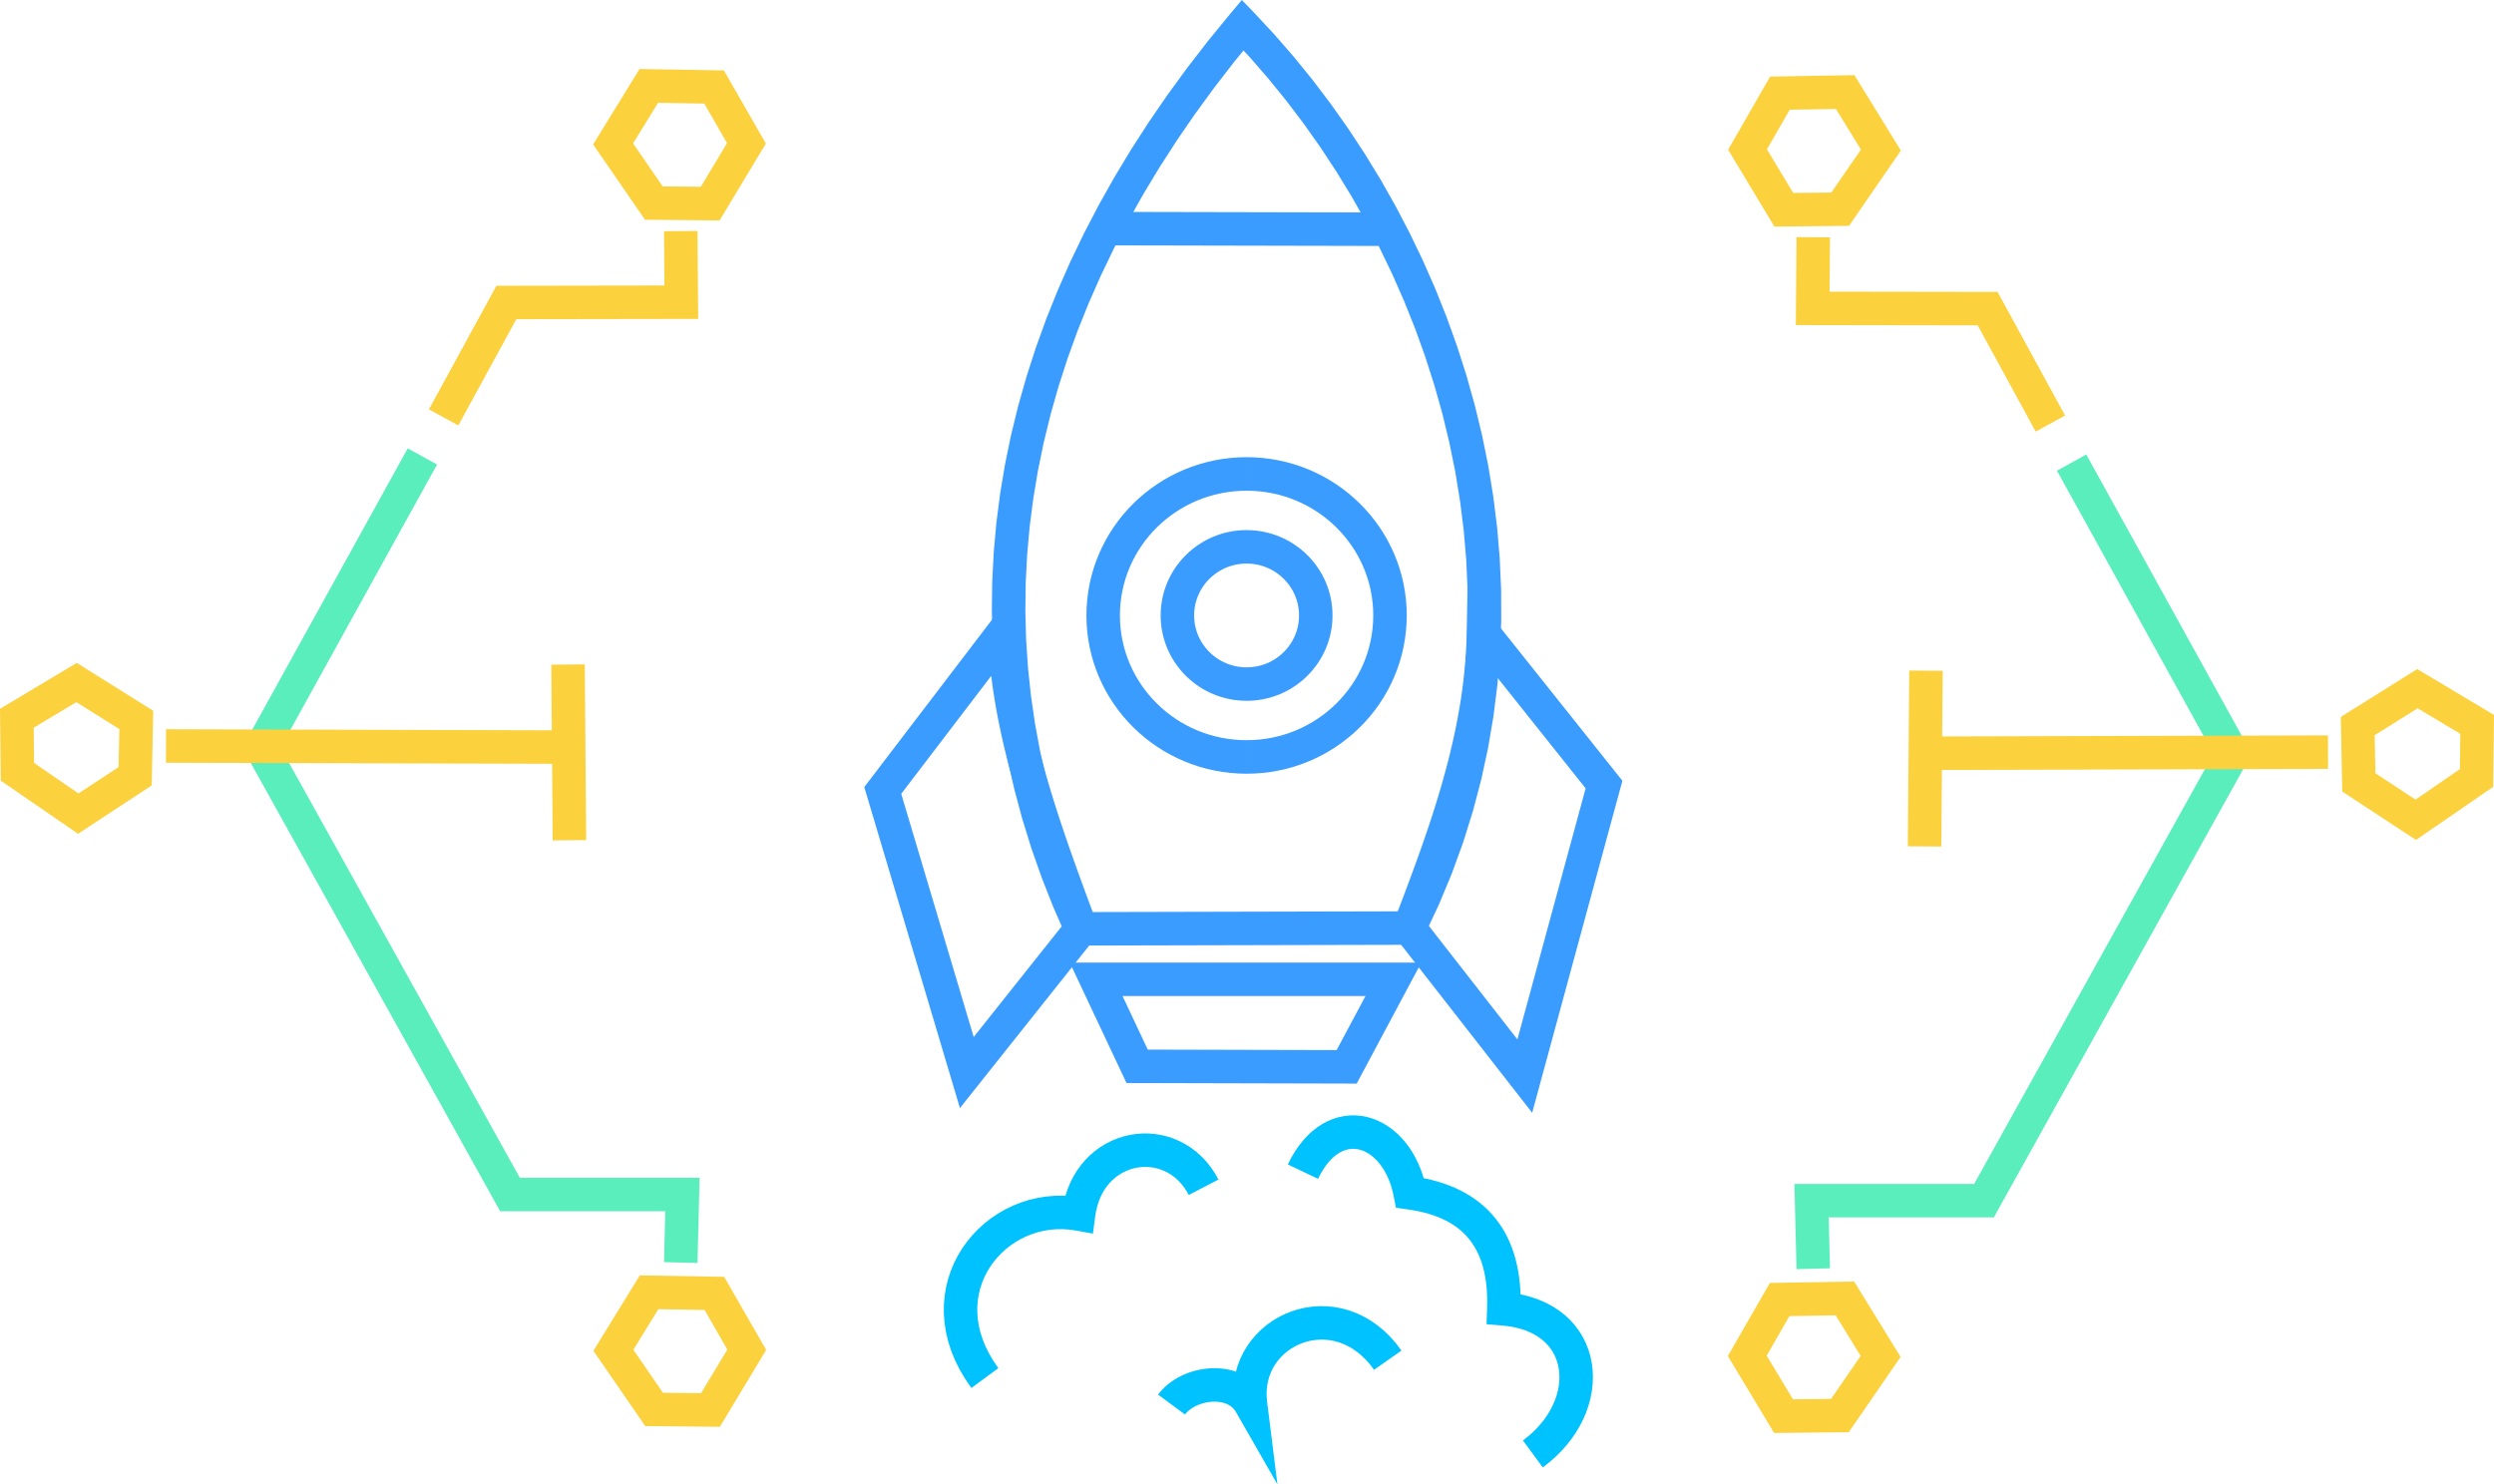 <?xml version="1.0" encoding="UTF-8"?>
<!DOCTYPE svg PUBLIC "-//W3C//DTD SVG 1.1//EN" "http://www.w3.org/Graphics/SVG/1.1/DTD/svg11.dtd">
<!-- Creator: CorelDRAW 2018 (64-Bit Evaluation Version) -->
<svg xmlns="http://www.w3.org/2000/svg" xml:space="preserve" width="80.462mm" height="47.905mm" version="1.1" style="shape-rendering:geometricPrecision; text-rendering:geometricPrecision; image-rendering:optimizeQuality; fill-rule:evenodd; clip-rule:evenodd"
viewBox="0 0 9516.83 5666.13"
 xmlns:xlink="http://www.w3.org/1999/xlink">
 <defs>
  <style type="text/css">
   <![CDATA[
    .fil1 {fill:#00C2FF;fill-rule:nonzero}
    .fil0 {fill:#3A9CFF;fill-rule:nonzero}
    .fil2 {fill:#FBD13D;fill-rule:nonzero}
    .fil3 {fill:#5AEEBC;fill-rule:nonzero}
   ]]>
  </style>
 </defs>
 <g id="Layer_x0020_1">
  <g id="_1852490027088">
   <g>
    <path class="fil0" d="M4125.08 3765.33l57.79 -91.09 57.79 36.68 156.32 332.08 -115.58 54.41 -156.32 -332.08zm0 0l-42.88 -91.09 100.67 0 -57.79 91.09zm1191.98 -91.13l56.35 93.97 -56.35 33.79 -1134.19 0.05 0 -127.76 1134.19 -0.05zm0 0l106.53 0 -50.19 93.97 -56.35 -93.97zm-122.06 428.09l-56.51 33.79 -56.18 -93.97 178.41 -334.12 112.7 60.18 -178.41 334.12zm0 0l-18.1 33.89 -38.42 -0.09 56.51 -33.79zm-855.98 31.79l-57.62 -36.68 57.96 -91.09 799.46 2 -0.33 127.76 -799.46 -2zm0 0l-40.4 -0.11 -17.22 -36.57 57.62 36.68z"/>
   </g>
   <g>
    <path class="fil0" d="M6070.81 3034.45l-460.1 -577.5 99.92 -79.6 460.1 577.5 11.69 56.55 -111.61 23.05zm99.92 -79.6l20.17 25.31 -8.48 31.24 -11.69 -56.55zm-413.93 1135.93l302.32 -1112.88 123.29 33.5 -302.32 1112.88 -112.02 22.53 -11.27 -56.03zm123.29 33.5l-33.48 123.26 -78.54 -100.73 112.02 -22.53zm-451.96 -621.18l440.69 565.16 -100.75 78.56 -440.69 -565.16 -9.28 -62.1 110.03 -16.46zm-100.75 78.56l-22.17 -28.42 12.88 -33.67 9.28 62.1zm383.24 -1204.31l-99.92 79.6 113.83 -38.62 -1.11 38.55 -1.89 38.38 -2.63 38.18 -3.36 38 -4.05 37.8 -4.71 37.64 -5.37 37.43 -5.96 37.25 -6.55 37.06 -7.11 36.9 -7.65 36.73 -8.14 36.51 -8.62 36.36 -9.08 36.17 -9.5 36.02 -9.9 35.84 -10.28 35.66 -10.61 35.51 -10.94 35.34 -11.24 35.18 -11.51 35.02 -11.74 34.88 -11.97 34.69 -12.15 34.56 -12.31 34.4 -12.47 34.27 -12.57 34.11 -12.66 33.97 -12.74 33.83 -12.75 33.69 -12.79 33.54 -12.77 33.41 -119.32 -45.63 12.73 -33.32 12.71 -33.38 12.68 -33.45 12.6 -33.5 12.51 -33.57 12.41 -33.64 12.25 -33.7 12.08 -33.76 11.91 -33.85 11.69 -33.91 11.46 -33.98 11.18 -34.05 10.91 -34.13 10.59 -34.21 10.25 -34.3 9.9 -34.38 9.52 -34.44 9.12 -34.55 8.68 -34.63 8.24 -34.7 7.76 -34.81 7.27 -34.88 6.73 -34.99 6.2 -35.09 5.65 -35.19 5.04 -35.26 4.42 -35.39 3.81 -35.48 3.15 -35.59 2.46 -35.7 1.75 -35.83 1.04 -35.94 113.83 -38.62zm-113.83 38.62l3.28 -177.38 110.55 138.76 -113.83 38.62z"/>
   </g>
   <g>
    <path class="fil0" d="M3317.68 2978.4l465.06 -609.62 101.58 77.5 -465.06 609.62 -112.01 -20.51 10.43 -56.99zm-10.43 56.99l-9.27 -31.14 19.71 -25.84 -10.43 56.99zm320.77 1076.8l-320.77 -1076.8 122.44 -36.48 320.77 1076.8 -11.22 57.99 -111.22 -21.51zm111.22 21.51l-76.24 95.9 -34.97 -117.41 111.22 21.51zm436.13 -548.57l-436.13 548.57 -99.99 -79.51 436.13 -548.57 109.84 17.42 -9.85 62.08zm9.85 -62.08l12.62 33.82 -22.47 28.27 9.85 -62.08zm-300.9 -1076.77l-101.58 -77.5 114.65 37 1.28 33.89 2 33.95 2.67 34 3.34 34.09 3.97 34.13 4.59 34.19 5.2 34.27 5.78 34.32 6.35 34.43 6.87 34.45 7.42 34.53 7.91 34.61 8.4 34.68 8.84 34.75 9.28 34.81 9.7 34.86 10.1 34.95 10.48 35.03 10.81 35.07 11.15 35.14 11.47 35.22 11.74 35.28 12.01 35.35 12.27 35.41 12.49 35.5 12.67 35.55 12.87 35.64 13.01 35.7 13.14 35.74 13.26 35.84 13.34 35.91 13.41 35.97 -119.7 44.66 -13.44 -36.06 -13.41 -36.05 -13.33 -36.05 -13.26 -36.05 -13.13 -36.05 -13.01 -36.04 -12.86 -36.05 -12.68 -36.04 -12.48 -36.07 -12.27 -36.06 -12.01 -36.06 -11.73 -36.07 -11.46 -36.09 -11.14 -36.11 -10.79 -36.1 -10.46 -36.13 -10.05 -36.16 -9.64 -36.16 -9.21 -36.19 -8.75 -36.19 -8.29 -36.22 -7.77 -36.28 -7.25 -36.28 -6.68 -36.3 -6.14 -36.33 -5.51 -36.37 -4.9 -36.39 -4.23 -36.43 -3.57 -36.45 -2.86 -36.49 -2.14 -36.52 -1.4 -36.56 114.65 37zm-101.58 -77.5l109.68 -143.77 4.97 180.76 -114.65 -37z"/>
   </g>
   <g>
    <path class="fil0" d="M4125.22 3481.47l0.31 127.76 -58.3 -37.28 -48.65 -111.35 -43.98 -111.71 -39.34 -112.06 -34.73 -112.32 -30.13 -112.57 -25.56 -112.74 -20.99 -112.9 -16.5 -112.97 -11.97 -113.03 -7.51 -113.01 -3.06 -112.97 1.35 -112.86 5.75 -112.72 10.11 -112.52 14.43 -112.28 18.72 -112 23.02 -111.64 27.23 -111.28 31.44 -110.85 35.6 -110.38 39.74 -109.88 43.83 -109.31 47.91 -108.73 51.95 -108.09 55.95 -107.43 59.93 -106.71 63.86 -105.97 67.79 -105.18 71.64 -104.33 75.5 -103.48 79.31 -102.59 83.1 -101.64 97.98 82.11 -80.93 98.99 -77.15 99.8 -73.37 100.57 -69.56 101.31 -65.73 101.99 -61.85 102.63 -57.99 103.26 -54.08 103.81 -50.15 104.36 -46.19 104.83 -42.23 105.29 -38.23 105.72 -34.23 106.1 -30.18 106.43 -26.12 106.73 -22.05 107.01 -17.94 107.24 -13.81 107.46 -9.66 107.64 -5.49 107.77 -1.3 107.87 2.92 107.98 7.18 108.02 11.45 108.04 15.77 108.02 20.1 108 24.47 107.92 28.85 107.81 33.28 107.68 37.75 107.51 42.25 107.31 46.78 107.09 -58.3 -37.28zm0.31 127.76l-41.16 0.09 -17.14 -37.38 58.3 37.28zm1252.39 -2.97l-1252.39 2.97 -0.31 -127.76 1252.39 -2.97 57.38 92.42 -57.07 35.34zm57.07 -35.34l-17.62 35.25 -39.45 0.09 57.07 -35.34zm-644.03 -3434.35l-97.98 -82.11 95.1 -3.22 76.27 81.98 73.88 85.05 71.4 88 68.79 90.83 66.06 93.51 63.21 96.08 60.23 98.53 57.12 100.84 53.91 103.03 50.54 105.11 47.07 107.03 43.48 108.87 39.74 110.54 35.89 112.12 31.91 113.56 27.8 114.87 23.55 116.07 19.17 117.11 14.69 118.04 10.04 118.85 5.3 119.51 0.39 120.05 -4.62 120.45 -9.78 120.73 -15.07 120.86 -20.47 120.86 -26.02 120.69 -31.67 120.43 -37.47 120.02 -43.4 119.45 -49.42 118.73 -55.58 117.9 -114.45 -57.08 53.07 -112.58 47.17 -113.31 41.39 -113.94 35.74 -114.46 30.21 -114.85 24.81 -115.13 19.53 -115.3 14.38 -115.34 9.33 -115.29 4.44 -115.08 -0.39 -114.78 -5.06 -114.35 -9.62 -113.78 -14.08 -113.1 -18.39 -112.3 -22.6 -111.36 -26.68 -110.31 -30.66 -109.11 -34.51 -107.79 -38.23 -106.33 -41.82 -104.76 -45.32 -103.06 -48.67 -101.21 -51.92 -99.22 -55.03 -97.15 -58 -94.91 -60.87 -92.53 -63.62 -90.06 -66.21 -87.42 -68.71 -84.69 -71.06 -81.79 -73.28 -78.78 95.1 -3.22zm-97.98 -82.11l45.75 -54.47 49.35 51.25 -95.1 3.22z"/>
   </g>
   <g>
    <polygon class="fil0" points="5299.78,938.88 4217.27,936.56 4217.55,808.8 5300.07,811.11 "/>
   </g>
   <g>
    <path class="fil0" d="M5084.75 2349.18l-127.76 0 0 0 -0.26 -10.24 -0.77 -10.04 -1.27 -9.86 -1.76 -9.73 -2.21 -9.55 -2.68 -9.36 -3.13 -9.18 -3.55 -8.95 -3.97 -8.72 -4.4 -8.53 -4.8 -8.28 -5.2 -8.03 -5.57 -7.78 -5.94 -7.5 -6.29 -7.2 -6.61 -6.88 -6.95 -6.58 -7.3 -6.27 -7.57 -5.9 -7.83 -5.52 -8.13 -5.17 -8.4 -4.78 -8.63 -4.4 -8.85 -3.96 -9.07 -3.55 -9.32 -3.12 -9.49 -2.68 -9.66 -2.21 -9.89 -1.75 -10.03 -1.27 -10.2 -0.77 -10.41 -0.26 0 -127.76 16.77 0.43 16.61 1.24 16.39 2.07 16.13 2.86 15.88 3.63 15.57 4.39 15.21 5.11 14.91 5.82 14.55 6.54 14.12 7.17 13.72 7.83 13.31 8.46 12.87 9.07 12.37 9.66 11.86 10.2 11.4 10.76 10.87 11.31 10.29 11.79 9.75 12.3 9.14 12.75 8.54 13.21 7.92 13.67 7.26 14.06 6.6 14.47 5.89 14.84 5.17 15.16 4.44 15.51 3.68 15.79 2.9 16.07 2.09 16.35 1.27 16.55 0.43 16.72 0 0zm-327.91 325.8l0 -127.76 0 0 10.41 -0.26 10.2 -0.77 10.03 -1.27 9.89 -1.75 9.66 -2.21 9.49 -2.68 9.32 -3.12 9.07 -3.55 8.85 -3.96 8.63 -4.4 8.4 -4.78 8.13 -5.17 7.83 -5.52 7.57 -5.9 7.3 -6.27 6.95 -6.58 6.61 -6.88 6.29 -7.2 5.94 -7.5 5.57 -7.78 5.2 -8.03 4.8 -8.28 4.4 -8.53 3.97 -8.72 3.55 -8.95 3.13 -9.18 2.68 -9.36 2.21 -9.55 1.76 -9.73 1.27 -9.86 0.77 -10.04 0.26 -10.24 127.76 0 -0.43 16.72 -1.27 16.55 -2.09 16.35 -2.9 16.07 -3.68 15.79 -4.44 15.51 -5.17 15.16 -5.89 14.84 -6.6 14.47 -7.26 14.06 -7.92 13.67 -8.54 13.21 -9.14 12.75 -9.75 12.3 -10.29 11.79 -10.87 11.31 -11.4 10.76 -11.86 10.2 -12.37 9.66 -12.87 9.07 -13.31 8.46 -13.72 7.83 -14.12 7.17 -14.55 6.54 -14.91 5.82 -15.21 5.11 -15.57 4.39 -15.88 3.63 -16.13 2.86 -16.39 2.07 -16.61 1.24 -16.77 0.43 0 0zm-327.93 -325.8l127.76 0 0 0 0.26 10.24 0.77 10.04 1.27 9.86 1.76 9.73 2.21 9.55 2.68 9.36 3.13 9.18 3.55 8.95 3.97 8.72 4.4 8.53 4.8 8.28 5.2 8.03 5.57 7.78 5.94 7.5 6.27 7.18 6.65 6.91 6.97 6.59 7.27 6.26 7.55 5.89 7.87 5.54 8.13 5.17 8.37 4.78 8.65 4.39 8.87 3.99 9.05 3.54 9.32 3.12 9.5 2.68 9.68 2.21 9.86 1.75 10.04 1.27 10.2 0.77 10.41 0.26 0 127.76 -16.77 -0.43 -16.61 -1.24 -16.41 -2.07 -16.13 -2.86 -15.87 -3.63 -15.55 -4.39 -15.23 -5.11 -14.91 -5.83 -14.52 -6.52 -14.13 -7.18 -13.74 -7.83 -13.28 -8.46 -12.86 -9.06 -12.4 -9.68 -11.89 -10.21 -11.37 -10.75 -10.86 -11.28 -10.31 -11.82 -9.75 -12.3 -9.14 -12.75 -8.54 -13.21 -7.92 -13.67 -7.26 -14.06 -6.6 -14.47 -5.89 -14.84 -5.17 -15.16 -4.44 -15.51 -3.68 -15.79 -2.9 -16.07 -2.09 -16.35 -1.27 -16.55 -0.43 -16.72 0 0zm327.93 -325.8l0 127.76 0 0 -10.41 0.26 -10.2 0.77 -10.04 1.27 -9.86 1.75 -9.68 2.21 -9.5 2.68 -9.32 3.12 -9.05 3.54 -8.87 3.99 -8.65 4.39 -8.37 4.78 -8.13 5.17 -7.87 5.54 -7.55 5.89 -7.27 6.26 -6.97 6.59 -6.65 6.91 -6.27 7.18 -5.94 7.5 -5.57 7.78 -5.2 8.03 -4.8 8.28 -4.4 8.53 -3.97 8.72 -3.55 8.95 -3.13 9.18 -2.68 9.36 -2.21 9.55 -1.76 9.73 -1.27 9.86 -0.77 10.04 -0.26 10.24 -127.76 0 0.43 -16.72 1.27 -16.55 2.09 -16.35 2.9 -16.07 3.68 -15.79 4.44 -15.51 5.17 -15.16 5.89 -14.84 6.6 -14.47 7.26 -14.06 7.92 -13.67 8.54 -13.21 9.14 -12.75 9.75 -12.3 10.31 -11.82 10.86 -11.28 11.37 -10.75 11.89 -10.21 12.4 -9.68 12.86 -9.06 13.28 -8.46 13.74 -7.83 14.13 -7.18 14.52 -6.52 14.91 -5.83 15.23 -5.11 15.55 -4.39 15.87 -3.63 16.13 -2.86 16.41 -2.07 16.61 -1.24 16.77 -0.43 0 0z"/>
   </g>
   <g>
    <path class="fil0" d="M5367.96 2349.16l-127.76 0 0 0 -0.63 -24.52 -1.87 -24.15 -3.05 -23.79 -4.23 -23.38 -5.38 -22.98 -6.48 -22.54 -7.56 -22.06 -8.62 -21.57 -9.64 -21.05 -10.65 -20.51 -11.6 -19.92 -12.56 -19.31 -13.45 -18.69 -14.34 -17.99 -15.18 -17.3 -15.99 -16.56 -16.8 -15.79 -17.54 -15.01 -18.27 -14.16 -18.95 -13.31 -19.63 -12.42 -20.24 -11.48 -20.84 -10.54 -21.42 -9.56 -21.95 -8.54 -22.46 -7.5 -22.95 -6.43 -23.41 -5.33 -23.83 -4.2 -24.24 -3.04 -24.63 -1.86 -24.98 -0.62 0 -127.98 31.34 0.78 30.97 2.33 30.53 3.82 30.08 5.31 29.53 6.73 29 8.11 28.37 9.49 27.75 10.79 27.07 12.09 26.35 13.31 25.58 14.54 24.79 15.68 23.94 16.81 23.08 17.9 22.18 18.96 21.22 19.95 20.25 20.96 19.22 21.89 18.17 22.82 17.04 23.68 15.92 24.5 14.75 25.34 13.53 26.07 12.27 26.78 10.99 27.49 9.64 28.14 8.26 28.72 6.85 29.27 5.39 29.82 3.9 30.27 2.37 30.7 0.79 31.07 0 0zm-611.12 604.1l0 -127.98 0 0 24.98 -0.62 24.63 -1.86 24.24 -3.04 23.83 -4.2 23.41 -5.33 22.95 -6.43 22.46 -7.5 21.95 -8.54 21.42 -9.56 20.84 -10.54 20.24 -11.48 19.63 -12.42 18.95 -13.31 18.27 -14.16 17.54 -15.01 16.78 -15.79 16 -16.57 15.18 -17.29 14.34 -18 13.45 -18.68 12.56 -19.33 11.6 -19.92 10.65 -20.5 9.64 -21.07 8.62 -21.56 7.56 -22.06 6.48 -22.54 5.38 -22.99 4.23 -23.37 3.05 -23.8 1.87 -24.15 0.63 -24.52 127.76 0 -0.79 31.07 -2.37 30.7 -3.9 30.28 -5.39 29.81 -6.85 29.29 -8.26 28.72 -9.64 28.14 -10.99 27.48 -12.27 26.79 -13.53 26.08 -14.75 25.31 -15.92 24.51 -17.04 23.67 -18.17 22.83 -19.22 21.88 -20.24 20.95 -21.23 19.98 -22.18 18.96 -23.08 17.9 -23.94 16.81 -24.79 15.68 -25.58 14.54 -26.35 13.31 -27.07 12.09 -27.75 10.79 -28.37 9.49 -29 8.11 -29.53 6.73 -30.08 5.31 -30.53 3.82 -30.97 2.33 -31.34 0.78 0 0zm-611.13 -604.1l127.76 0 0 0 0.63 24.52 1.87 24.15 3.05 23.8 4.23 23.37 5.38 22.99 6.48 22.54 7.56 22.06 8.62 21.56 9.64 21.07 10.65 20.5 11.6 19.92 12.55 19.33 13.47 18.68 14.32 18.01 15.18 17.28 16 16.57 16.78 15.79 17.54 15.01 18.26 14.15 18.97 13.32 19.62 12.42 20.24 11.48 20.85 10.54 21.41 9.56 21.95 8.54 22.46 7.5 22.96 6.43 23.41 5.33 23.83 4.2 24.24 3.04 24.63 1.86 24.98 0.62 0 127.98 -31.34 -0.78 -30.97 -2.33 -30.53 -3.82 -30.08 -5.31 -29.53 -6.73 -28.99 -8.11 -28.4 -9.49 -27.75 -10.79 -27.06 -12.09 -26.34 -13.31 -25.61 -14.54 -24.78 -15.68 -23.94 -16.8 -23.09 -17.91 -22.18 -18.96 -21.23 -19.98 -20.24 -20.95 -19.22 -21.89 -18.16 -22.82 -17.04 -23.67 -15.93 -24.51 -14.75 -25.31 -13.53 -26.08 -12.27 -26.79 -10.99 -27.48 -9.64 -28.14 -8.26 -28.72 -6.85 -29.29 -5.39 -29.81 -3.9 -30.28 -2.37 -30.7 -0.79 -31.07 0 0zm611.13 -604.09l0 127.98 0 0 -24.98 0.62 -24.63 1.86 -24.24 3.04 -23.83 4.2 -23.41 5.33 -22.96 6.43 -22.46 7.5 -21.95 8.54 -21.41 9.56 -20.85 10.54 -20.24 11.48 -19.62 12.42 -18.97 13.32 -18.26 14.15 -17.54 15.01 -16.8 15.79 -15.99 16.56 -15.18 17.29 -14.32 18 -13.47 18.69 -12.55 19.31 -11.6 19.92 -10.65 20.51 -9.64 21.05 -8.62 21.57 -7.56 22.06 -6.48 22.54 -5.38 22.98 -4.23 23.38 -3.05 23.79 -1.87 24.15 -0.63 24.52 -127.76 0 0.79 -31.07 2.37 -30.7 3.9 -30.27 5.39 -29.82 6.85 -29.27 8.26 -28.72 9.64 -28.14 10.99 -27.49 12.27 -26.78 13.53 -26.07 14.75 -25.34 15.93 -24.5 17.04 -23.68 18.16 -22.8 19.22 -21.91 20.25 -20.96 21.22 -19.95 22.18 -18.96 23.09 -17.91 23.94 -16.8 24.78 -15.68 25.61 -14.54 26.34 -13.31 27.06 -12.09 27.75 -10.79 28.4 -9.49 28.99 -8.11 29.53 -6.73 30.08 -5.31 30.53 -3.82 30.97 -2.33 31.34 -0.78 0 0z"/>
   </g>
   <g>
    <path class="fil1" d="M4052.53 4625.67l126.68 16.65 -74.63 54.55 -25.05 -3.52 -24.68 -1.58 -24.32 0.28 -23.9 2.07 -23.43 3.78 -22.85 5.46 -22.26 7.07 -21.57 8.6 -20.79 10.08 -19.95 11.5 -19.02 12.83 -17.99 14.09 -16.9 15.31 -15.73 16.43 -14.48 17.48 -13.15 18.46 -11.74 19.35 -10.28 20.2 -8.75 20.98 -7.14 21.69 -5.48 22.38 -3.76 23.03 -1.96 23.61 -0.06 24.19 1.9 24.76 3.99 25.29 6.17 25.83 8.49 26.3 10.92 26.77 13.51 27.18 16.23 27.55 19.1 27.89 -102.95 75.65 -23.9 -34.89 -20.75 -35.23 -17.62 -35.46 -14.54 -35.59 -11.47 -35.6 -8.49 -35.48 -5.57 -35.27 -2.68 -34.88 0.08 -34.38 2.79 -33.76 5.37 -32.96 7.87 -32.1 10.24 -31.08 12.49 -29.97 14.63 -28.77 16.67 -27.46 18.57 -26.06 20.37 -24.6 22.07 -23.05 23.64 -21.41 25.16 -19.72 26.54 -17.9 27.81 -16.01 29.03 -14.08 30.11 -12.01 31.08 -9.86 32.01 -7.64 32.75 -5.3 33.39 -2.9 33.95 -0.38 34.34 2.2 34.58 4.87 -74.63 54.55zm126.68 16.65l-8.73 66.39 -65.9 -11.84 74.63 -54.55zm470.31 -140.03l-113.33 58.97 -9.2 -16.17 -9.91 -14.6 -10.56 -13.15 -11.12 -11.77 -11.64 -10.46 -12.11 -9.2 -12.5 -7.96 -12.87 -6.78 -13.24 -5.63 -13.5 -4.51 -13.73 -3.38 -13.87 -2.26 -13.99 -1.15 -14.05 -0.06 -14 1.06 -13.93 2.15 -13.78 3.23 -13.53 4.32 -13.21 5.39 -12.88 6.47 -12.42 7.52 -11.92 8.6 -11.41 9.68 -10.8 10.76 -10.14 11.86 -9.41 13 -8.63 14.17 -7.78 15.39 -6.84 16.63 -5.82 17.93 -4.7 19.27 -3.47 20.69 -126.68 -16.65 4.98 -29.65 6.92 -28.42 8.8 -27.13 10.6 -25.76 12.3 -24.33 13.91 -22.83 15.4 -21.28 16.78 -19.65 18.04 -17.98 19.15 -16.28 20.2 -14.56 21.1 -12.77 21.85 -10.99 22.51 -9.18 23.04 -7.35 23.45 -5.52 23.77 -3.67 23.99 -1.8 24.08 0.08 24.07 1.98 23.93 3.91 23.67 5.82 23.29 7.77 22.79 9.72 22.17 11.67 21.4 13.64 20.49 15.57 19.44 17.46 18.26 19.34 16.97 21.17 15.59 22.97 14.05 24.66z"/>
   </g>
   <g>
    <path class="fil1" d="M5389.49 4489.8l-17.53 126.56 -53.91 -50.94 -4.42 -19.65 -5.29 -18.53 -6.06 -17.42 -6.75 -16.26 -7.4 -15.14 -7.95 -13.98 -8.43 -12.81 -8.82 -11.64 -9.17 -10.47 -9.39 -9.3 -9.55 -8.14 -9.65 -6.99 -9.69 -5.89 -9.64 -4.79 -9.6 -3.77 -9.49 -2.77 -9.41 -1.81 -9.36 -0.89 -9.27 0.02 -9.32 0.96 -9.41 1.9 -9.52 2.93 -9.71 4.05 -9.91 5.26 -10.08 6.59 -10.25 8.05 -10.36 9.64 -10.41 11.32 -10.34 13.07 -10.2 14.91 -9.97 16.85 -9.64 18.84 -115.39 -54.83 13.07 -25.56 14.09 -23.81 15.07 -22.06 16.06 -20.28 16.98 -18.46 17.91 -16.64 18.79 -14.77 19.59 -12.81 20.32 -10.8 20.92 -8.71 21.4 -6.58 21.72 -4.41 21.86 -2.24 21.86 -0.07 21.61 2.05 21.29 4.08 20.79 6.06 20.18 7.91 19.5 9.69 18.72 11.38 17.88 12.95 17.02 14.48 16.06 15.9 15.1 17.28 14.1 18.57 13.07 19.86 11.97 21.05 10.86 22.21 9.71 23.36 8.49 24.42 7.25 25.49 5.96 26.46 -53.91 -50.94zm-17.53 126.56l-45.11 -6.25 -8.8 -44.7 53.91 50.94zm371.81 315.97l-10.62 127.31 -58.54 -65.85 0.43 -22.02 -0.25 -21.25 -0.91 -20.49 -1.58 -19.73 -2.22 -18.98 -2.85 -18.23 -3.48 -17.46 -4.07 -16.71 -4.66 -15.94 -5.23 -15.23 -5.81 -14.52 -6.36 -13.84 -6.92 -13.19 -7.46 -12.54 -8.02 -11.93 -8.59 -11.35 -9.18 -10.8 -9.78 -10.29 -10.42 -9.79 -11.08 -9.31 -11.78 -8.85 -12.49 -8.36 -13.25 -7.89 -14.08 -7.46 -14.83 -6.97 -15.67 -6.47 -16.51 -5.98 -17.35 -5.45 -18.25 -4.92 -19.14 -4.4 -19.98 -3.82 -20.88 -3.24 17.53 -126.56 25.13 3.9 24.47 4.7 23.75 5.44 23.12 6.25 22.46 7.06 21.76 7.88 21.09 8.72 20.37 9.57 19.61 10.4 18.9 11.27 18.12 12.15 17.32 12.99 16.5 13.85 15.62 14.69 14.75 15.49 13.84 16.31 12.92 17.08 11.97 17.8 11.01 18.5 10.07 19.17 9.11 19.82 8.17 20.44 7.24 21.03 6.32 21.62 5.39 22.15 4.52 22.71 3.63 23.24 2.79 23.76 1.94 24.32 1.12 24.84 0.3 25.35 -0.5 25.88 -58.54 -65.85zm-10.62 127.31l-60.62 -5.06 2.08 -60.78 58.54 65.85zm153.89 541.44l-75.7 -102.93 19.73 -15.42 18.13 -16.04 16.61 -16.57 15.06 -17.02 13.54 -17.39 12.03 -17.66 10.54 -17.86 9.06 -17.98 7.63 -18.03 6.17 -17.93 4.75 -17.82 3.37 -17.62 2 -17.29 0.66 -16.95 -0.63 -16.54 -1.92 -16.04 -3.16 -15.52 -4.39 -14.95 -5.59 -14.35 -6.81 -13.77 -8.04 -13.14 -9.31 -12.51 -10.61 -11.86 -11.99 -11.2 -13.45 -10.49 -15 -9.73 -16.61 -8.87 -18.31 -7.94 -20.13 -6.88 -21.93 -5.72 -23.83 -4.42 -25.77 -2.99 10.62 -127.31 34.08 3.96 32.59 6.03 31.01 8.09 29.38 10.08 27.75 12.01 26.02 13.91 24.2 15.7 22.3 17.4 20.34 18.98 18.3 20.45 16.19 21.79 14.03 22.91 11.85 23.92 9.66 24.76 7.46 25.43 5.29 25.95 3.15 26.35 1.03 26.61 -1.04 26.77 -3.11 26.83 -5.12 26.73 -7.1 26.6 -9.06 26.35 -10.99 26 -12.89 25.57 -14.8 25.07 -16.67 24.45 -18.49 23.75 -20.33 22.98 -22.14 22.11 -23.93 21.15 -25.69 20.08z"/>
   </g>
   <g>
    <path class="fil1" d="M4708.33 5365.91l126.77 -15.85 -118.81 39.68 -3.31 -5.25 -3.54 -4.7 -3.81 -4.27 -4.07 -3.87 -4.39 -3.54 -4.77 -3.26 -5.1 -2.95 -5.49 -2.65 -5.91 -2.37 -6.29 -2.05 -6.61 -1.69 -6.97 -1.32 -7.26 -0.95 -7.53 -0.56 -7.75 -0.17 -7.83 0.25 -7.97 0.67 -8.05 1.06 -7.98 1.45 -7.92 1.87 -7.83 2.22 -7.66 2.6 -7.39 2.9 -7.14 3.24 -6.8 3.5 -6.4 3.75 -6.04 3.99 -5.57 4.14 -5.05 4.25 -4.57 4.34 -4.01 4.38 -3.51 4.4 -102.69 -76.03 9.17 -11.5 9.88 -10.74 10.48 -10.02 11.04 -9.28 11.51 -8.56 11.91 -7.87 12.36 -7.23 12.69 -6.53 12.99 -5.89 13.31 -5.24 13.51 -4.57 13.74 -3.93 13.96 -3.26 14.16 -2.59 14.21 -1.89 14.36 -1.19 14.5 -0.46 14.49 0.31 14.51 1.08 14.52 1.92 14.47 2.77 14.39 3.68 14.22 4.62 14 5.61 13.77 6.67 13.38 7.75 12.88 8.82 12.36 9.97 11.64 11.08 10.83 12.15 9.95 13.21 8.92 14.19 -118.81 39.68zm126.77 -15.85l39.5 316.06 -158.31 -276.38 118.81 -39.68zm512.72 -194.89l-104.56 73.43 -15.71 -20.71 -16.18 -18.27 -16.61 -16.03 -16.94 -13.89 -17.17 -11.85 -17.4 -9.96 -17.51 -8.14 -17.64 -6.43 -17.68 -4.8 -17.67 -3.23 -17.62 -1.7 -17.52 -0.24 -17.38 1.19 -17.11 2.57 -16.76 3.93 -16.33 5.23 -15.85 6.49 -15.22 7.69 -14.51 8.85 -13.74 9.96 -12.86 11 -11.92 11.99 -10.87 12.93 -9.77 13.81 -8.62 14.7 -7.38 15.52 -6.08 16.33 -4.72 17.17 -3.28 18 -1.74 18.89 -0.08 19.74 1.7 20.71 -126.77 15.85 -2.6 -31.47 0.13 -30.86 2.76 -30.05 5.29 -29.12 7.7 -28.06 10.01 -26.88 12.16 -25.55 14.13 -24.14 16.01 -22.66 17.73 -21.07 19.28 -19.42 20.71 -17.72 22.02 -15.97 23.22 -14.15 24.26 -12.25 25.19 -10.33 26.03 -8.33 26.74 -6.25 27.29 -4.1 27.74 -1.9 28.07 0.38 28.27 2.74 28.27 5.17 28.14 7.64 27.83 10.17 27.37 12.73 26.74 15.33 25.95 17.91 25 20.51 23.94 23.08 22.73 25.68 21.38 28.21z"/>
   </g>
   <g>
    <g>
     <path class="fil2" d="M2535.91 1154.01l-2.13 -271.5 127.76 -0.99 2.13 271.5 -63.78 64.38 -63.99 -63.39zm127.76 -0.99l0.51 64.27 -64.28 0.11 63.78 -64.38zm-731.55 -62.32l667.56 -1.06 0.21 127.76 -667.56 1.06 -56.17 -94.5 55.96 -33.26zm-55.96 33.26l18.13 -33.2 37.83 -0.06 -55.96 33.26zm-239.55 438.66l239.55 -438.66 112.13 61.24 -239.55 438.66 -112.13 -61.24z"/>
    </g>
    <g>
     <path class="fil3" d="M941.55 2822.93l614.31 -1111.53 111.82 61.79 -614.31 1111.53 -111.74 0.15 -0.08 -61.94zm0.08 61.94l-17.21 -30.95 17.13 -30.99 0.08 61.94zm948.62 1705.63l-948.62 -1705.63 111.65 -62.1 948.62 1705.63 -55.83 94.93 -55.83 -32.83zm55.83 32.83l-37.57 0 -18.26 -32.83 55.83 32.83zm657.98 0l-657.98 0 0 -127.76 657.98 0 63.86 65.45 -63.86 62.31zm0 -127.76l65.47 0 -1.61 65.45 -63.86 -65.45zm-70.25 322.09l6.39 -259.79 127.72 3.15 -6.39 259.79 -127.72 -3.15z"/>
    </g>
    <g>
     <polygon class="fil2" points="2166.31,2915.56 633.15,2911.3 633.51,2783.54 2166.66,2787.8 "/>
    </g>
    <g>
     <polygon class="fil2" points="2108.99,3207.8 2103.67,2537.04 2231.43,2536.02 2236.75,3206.79 "/>
    </g>
    <g>
     <path class="fil2" d="M2531.24 4966.12l-136.29 221.45 -108.82 -66.97 136.29 -221.45 55.5 -30.39 53.32 97.35zm-108.82 -66.97l19.08 -31.01 36.42 0.63 -55.5 30.39zm302.45 101.61l-249.13 -4.26 2.18 -127.74 249.13 4.26 54.31 32.05 -56.49 95.69zm2.18 -127.74l36.26 0.62 18.05 31.44 -54.31 -32.05zm67.02 310.75l-123.51 -215.06 110.8 -63.63 123.51 215.06 -0.67 64.76 -110.13 -1.12zm110.8 -63.63l18.7 32.56 -19.37 32.2 0.67 -64.76zm-248.54 228.86l138.41 -229.98 109.45 65.88 -138.41 229.98 -55.37 30.94 -54.09 -96.82zm109.45 65.88l-18.84 31.31 -36.52 -0.37 55.37 -30.94zm-269.15 -98.96l215.06 2.14 -1.28 127.76 -215.06 -2.14 -51.97 -27.65 53.25 -100.11zm-1.28 127.76l-33.15 -0.33 -18.82 -27.32 51.97 27.65zm-102.2 -325.82l155.45 225.71 -105.22 72.46 -155.45 -225.71 -1.8 -69.71 107.02 -2.74zm-105.22 72.46l-23.61 -34.28 21.81 -35.44 1.8 69.71z"/>
    </g>
    <g>
     <path class="fil2" d="M2530.18 361.36l-136.29 221.45 -108.82 -66.97 136.29 -221.45 55.5 -30.39 53.32 97.35zm-108.82 -66.97l19.08 -31.01 36.42 0.63 -55.5 30.39zm302.45 101.61l-249.13 -4.26 2.18 -127.74 249.13 4.26 54.31 32.05 -56.49 95.69zm2.18 -127.74l36.26 0.62 18.05 31.44 -54.31 -32.05zm67.02 310.75l-123.51 -215.06 110.8 -63.63 123.51 215.06 -0.67 64.76 -110.13 -1.12zm110.8 -63.63l18.7 32.56 -19.37 32.2 0.67 -64.76zm-248.54 228.86l138.41 -229.98 109.45 65.88 -138.41 229.98 -55.37 30.94 -54.09 -96.82zm109.45 65.88l-18.84 31.31 -36.52 -0.37 55.37 -30.94zm-269.15 -98.96l215.06 2.14 -1.28 127.76 -215.06 -2.14 -51.97 -27.65 53.25 -100.11zm-1.28 127.76l-33.15 -0.33 -18.82 -27.32 51.97 27.65zm-102.2 -325.82l155.45 225.71 -105.22 72.46 -155.45 -225.71 -1.8 -69.71 107.02 -2.74zm-105.22 72.46l-23.61 -34.28 21.81 -35.44 1.8 69.71z"/>
    </g>
    <g>
     <path class="fil2" d="M324.89 2660.07l-227.84 136.27 -65.57 -109.64 227.84 -136.27 66.69 0.67 -1.11 108.97zm-65.57 -109.64l33.56 -20.07 33.13 20.75 -66.69 -0.67zm226.74 251.64l-227.85 -142.67 67.8 -108.3 227.85 142.67 29.97 55.41 -97.77 52.88zm67.8 -108.3l30.69 19.22 -0.72 36.19 -29.97 -55.41zm-102.03 267.95l4.26 -215.06 127.74 2.53 -4.26 215.06 -28.8 52.13 -98.94 -54.66zm127.74 2.53l-0.66 33.65 -28.14 18.48 28.8 -52.13zm-316.13 88.01l217.19 -142.67 70.14 106.78 -217.19 142.67 -71.29 -0.77 1.15 -106.01zm70.14 106.78l-35.9 23.58 -35.39 -24.35 71.29 0.77zm-230.96 -265.72l232.11 159.71 -72.43 105.24 -232.11 -159.71 -27.67 -51.96 100.1 -53.28zm-72.43 105.24l-27.32 -18.79 -0.34 -33.17 27.67 51.96zm97.97 -257.7l2.13 204.42 -127.76 1.32 -2.13 -204.42 31.1 -55.48 96.67 54.16zm-127.76 1.32l-0.38 -36.65 31.47 -18.83 -31.1 55.48z"/>
    </g>
   </g>
   <g>
    <g>
     <path class="fil2" d="M6980.93 1177.49l-63.99 63.39 -63.78 -64.38 2.12 -271.5 127.76 0.99 -2.12 271.5zm-63.99 63.39l-64.27 -0.11 0.5 -64.27 63.78 64.38zm667.77 -126.7l55.96 33.27 -56.17 94.49 -667.56 -1.06 0.21 -127.76 667.56 1.06zm0 0l37.83 0.06 18.13 33.21 -55.96 -33.27zm295.49 471.93l-112.13 61.22 -239.54 -438.66 112.13 -61.22 239.54 438.66z"/>
    </g>
    <g>
     <path class="fil3" d="M8575.29 2846.39l-0.08 61.95 -111.74 -0.14 -614.32 -1111.53 111.82 -61.81 614.32 1111.53zm0 0l17.14 31 -17.22 30.95 0.08 -61.95zm-948.72 1767.58l-55.83 32.83 -55.83 -94.93 948.64 -1705.63 111.65 62.1 -948.64 1705.63zm0 0l-18.26 32.83 -37.57 0 55.83 -32.83zm-713.8 32.83l-63.86 -62.31 63.86 -65.45 657.97 0 0 127.76 -657.97 0zm-63.86 -62.31l-1.61 -65.45 65.47 0 -63.86 65.45zm134.1 256.63l-127.72 3.15 -6.39 -259.77 127.72 -3.15 6.39 259.77z"/>
    </g>
    <g>
     <polygon class="fil2" points="7350.53,2939.04 7350.18,2811.28 8883.33,2807.02 8883.69,2934.78 "/>
    </g>
    <g>
     <polygon class="fil2" points="7407.84,3231.27 7280.07,3230.25 7285.41,2559.5 7413.17,2560.51 "/>
    </g>
    <g>
     <path class="fil2" d="M6985.6 4989.6l53.32 -97.35 55.5 30.39 136.28 221.45 -108.82 66.97 -136.28 -221.45zm53.32 -97.35l36.42 -0.63 19.08 31.01 -55.5 -30.39zm-246.95 132l-56.49 -95.69 54.31 -32.05 249.13 -4.26 2.18 127.74 -249.13 4.26zm-56.49 -95.69l18.05 -31.44 36.26 -0.62 -54.31 32.05zm-12.7 278.7l-110.13 1.12 -0.67 -64.76 123.51 -215.06 110.8 63.63 -123.51 215.06zm-110.13 1.12l-19.37 -32.2 18.7 -32.56 0.67 64.76zm247.86 164.09l-54.1 96.82 -55.35 -30.94 -138.41 -229.97 109.45 -65.88 138.41 229.97zm-54.1 96.82l-36.51 0.37 -18.84 -31.31 55.35 30.94zm213.81 -129.89l53.24 100.11 -51.98 27.65 -215.06 2.13 -1.25 -127.76 215.06 -2.13zm53.24 100.11l-18.82 27.32 -33.17 0.33 51.98 -27.65zm50.22 -298.17l107.02 2.74 -1.8 69.71 -155.44 225.71 -105.22 -72.46 155.44 -225.71zm107.02 2.74l21.81 35.44 -23.61 34.28 1.8 -69.71z"/>
    </g>
    <g>
     <path class="fil2" d="M6986.66 384.84l53.32 -97.35 55.5 30.39 136.28 221.45 -108.82 66.97 -136.28 -221.45zm53.32 -97.35l36.42 -0.63 19.08 31.01 -55.5 -30.39zm-246.96 132l-56.49 -95.67 54.31 -32.07 249.14 -4.26 2.18 127.74 -249.14 4.26zm-56.49 -95.67l18.06 -31.45 36.25 -0.62 -54.31 32.07zm-12.69 278.67l-110.13 1.14 -0.67 -64.75 123.49 -215.06 110.8 63.61 -123.49 215.06zm-110.13 1.14l-19.37 -32.18 18.7 -32.56 0.67 64.75zm247.86 164.1l-54.09 96.82 -55.37 -30.94 -138.41 -229.98 109.45 -65.88 138.41 229.98zm-54.09 96.82l-36.52 0.37 -18.84 -31.31 55.37 30.94zm213.79 -129.9l53.25 100.11 -51.97 27.65 -215.06 2.14 -1.28 -127.76 215.06 -2.14zm53.25 100.11l-18.82 27.32 -33.15 0.33 51.97 -27.65zm50.22 -298.17l107.02 2.74 -1.8 69.71 -155.44 225.71 -105.22 -72.46 155.44 -225.71zm107.02 2.74l21.81 35.44 -23.61 34.28 1.8 -69.71z"/>
    </g>
    <g>
     <path class="fil2" d="M9191.94 2683.54l-1.11 -108.97 66.69 -0.67 227.84 136.28 -65.57 109.64 -227.84 -136.28zm-1.11 -108.97l33.13 -20.75 33.56 20.07 -66.69 0.67zm-160.04 250.96l-97.77 -52.88 29.97 -55.41 227.84 -142.67 67.8 108.3 -227.84 142.67zm-97.77 -52.88l-0.72 -36.19 30.69 -19.22 -29.97 55.41zm132 212.55l-98.94 54.66 -28.8 -52.13 -4.26 -215.08 127.74 -2.53 4.26 215.08zm-98.94 54.66l-28.14 -18.48 -0.66 -33.65 28.8 52.13zm287.33 35.89l1.15 106.01 -71.29 0.77 -217.19 -142.67 70.14 -106.78 217.19 142.67zm1.15 106.01l-35.39 24.35 -35.9 -23.58 71.29 -0.77zm159.68 -264.95l100.1 53.28 -27.67 51.96 -232.11 159.71 -72.43 -105.24 232.11 -159.71zm100.1 53.28l-0.34 33.17 -27.32 18.79 27.67 -51.96zm-125.65 -205.74l96.67 -54.16 31.1 55.48 -2.12 204.42 -127.76 -1.32 2.12 -204.42zm96.67 -54.16l31.47 18.83 -0.38 36.65 -31.1 -55.48z"/>
    </g>
   </g>
  </g>
 </g>
</svg>
